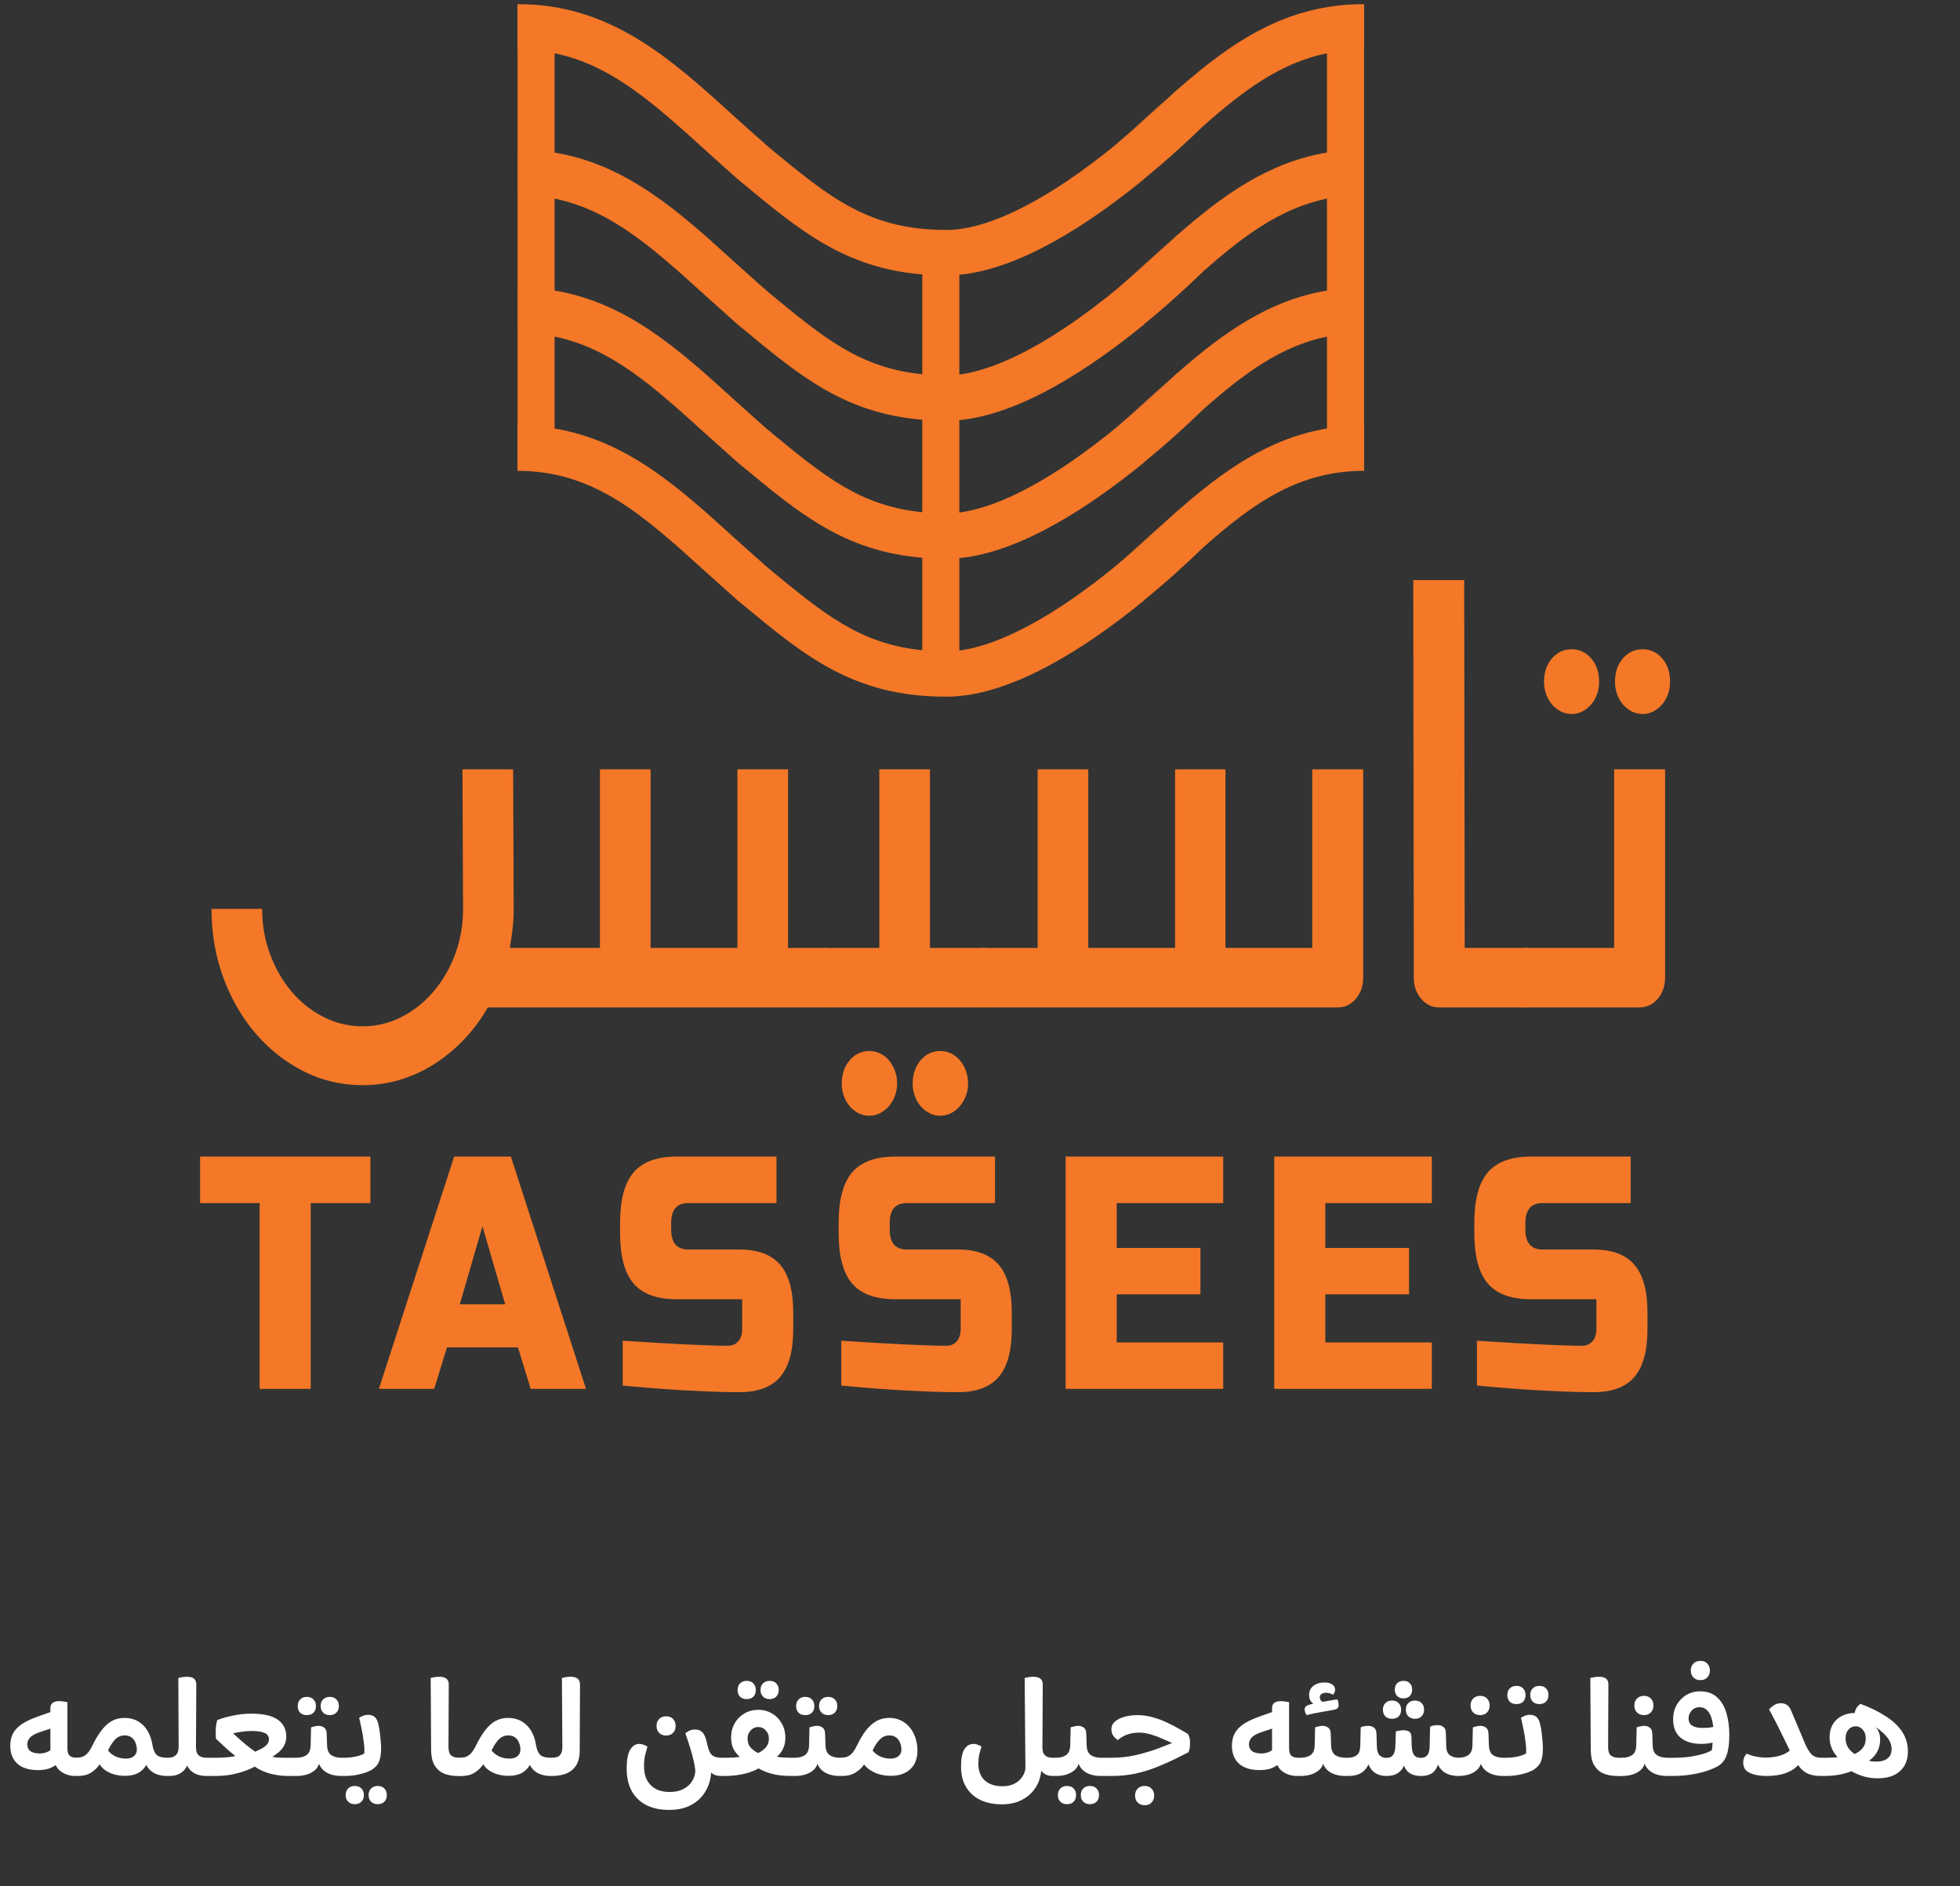 <svg width="240" height="231" viewBox="0 0 240 231" fill="none" xmlns="http://www.w3.org/2000/svg">
<rect x="0" y="0" width="240" height="231" fill="#333333" stroke="none"/>
<path d="M6.476 214.854L7.322 215.718C7.094 215.994 6.764 216.24 6.332 216.456C5.9 216.672 5.336 216.78 4.64 216.78C3.548 216.78 2.708 216.516 2.12 215.988C1.544 215.46 1.256 214.728 1.256 213.792C1.256 213.192 1.376 212.676 1.616 212.244C1.868 211.812 2.24 211.434 2.732 211.11C3.236 210.786 3.866 210.492 4.622 210.228L6.494 209.562V211.596L4.874 212.136C4.298 212.328 3.896 212.55 3.668 212.802C3.452 213.042 3.344 213.324 3.344 213.648C3.344 213.996 3.47 214.266 3.722 214.458C3.974 214.638 4.34 214.734 4.82 214.746C5.192 214.746 5.522 214.68 5.81 214.548C6.11 214.416 6.32 214.26 6.44 214.08L6.17 215.16V209.184C6.17 208.62 6.53 208.338 7.25 208.338C7.454 208.338 7.646 208.356 7.826 208.392C8.018 208.416 8.162 208.44 8.258 208.464V214.134C8.258 214.566 8.354 214.866 8.546 215.034C8.75 215.19 9.02 215.268 9.356 215.268H9.554V217.5H9.248C8.516 217.5 7.892 217.296 7.376 216.888C6.86 216.468 6.56 215.79 6.476 214.854ZM9.554 217.5V215.268C9.638 215.4 9.704 215.562 9.752 215.754C9.8 215.934 9.824 216.144 9.824 216.384C9.824 216.624 9.8 216.84 9.752 217.032C9.704 217.224 9.638 217.38 9.554 217.5ZM9.268 217.5V215.25H9.502C9.826 215.25 10.102 215.178 10.33 215.034C10.558 214.89 10.75 214.704 10.906 214.476C11.062 214.248 11.194 214.02 11.302 213.792C11.65 213.072 12.016 212.46 12.4 211.956C12.784 211.44 13.204 211.05 13.66 210.786C14.128 210.522 14.656 210.39 15.244 210.39C15.868 210.39 16.42 210.528 16.9 210.804C17.38 211.08 17.77 211.47 18.07 211.974C18.37 212.478 18.568 213.054 18.664 213.702C18.748 214.23 18.91 214.626 19.15 214.89C19.402 215.142 19.846 215.268 20.482 215.268H20.536V217.5H20.446C19.918 217.5 19.45 217.41 19.042 217.23C18.646 217.05 18.322 216.78 18.07 216.42C17.83 216.06 17.674 215.622 17.602 215.106L18.124 215.52C18.016 216.072 17.722 216.54 17.242 216.924C16.774 217.296 16.12 217.482 15.28 217.482C14.752 217.482 14.254 217.404 13.786 217.248C13.33 217.092 12.94 216.87 12.616 216.582C12.304 216.282 12.082 215.934 11.95 215.538L12.346 215.844C12.082 216.312 11.716 216.708 11.248 217.032C10.792 217.344 10.222 217.5 9.538 217.5H9.268ZM15.424 215.376C15.82 215.376 16.138 215.28 16.378 215.088C16.63 214.884 16.756 214.614 16.756 214.278C16.756 213.99 16.702 213.714 16.594 213.45C16.498 213.174 16.336 212.952 16.108 212.784C15.892 212.616 15.61 212.532 15.262 212.532C14.794 212.532 14.392 212.712 14.056 213.072C13.732 213.432 13.456 213.87 13.228 214.386C13.48 214.698 13.798 214.944 14.182 215.124C14.578 215.292 14.992 215.376 15.424 215.376ZM20.536 217.5V215.268C20.62 215.4 20.686 215.562 20.734 215.754C20.782 215.934 20.806 216.144 20.806 216.384C20.806 216.624 20.782 216.84 20.734 217.032C20.686 217.224 20.62 217.38 20.536 217.5ZM20.254 217.5V215.268H20.56C20.8 215.268 21.016 215.232 21.208 215.16C21.412 215.076 21.574 214.938 21.694 214.746C21.814 214.554 21.874 214.278 21.874 213.918L21.838 205.494C21.946 205.47 22.096 205.44 22.288 205.404C22.492 205.368 22.708 205.35 22.936 205.35C23.668 205.35 24.034 205.662 24.034 206.286L23.998 213.936C23.998 214.284 24.052 214.56 24.16 214.764C24.28 214.956 24.436 215.088 24.628 215.16C24.82 215.232 25.024 215.268 25.24 215.268H25.582V217.5H25.294C24.778 217.5 24.334 217.416 23.962 217.248C23.59 217.068 23.296 216.828 23.08 216.528C22.876 216.228 22.762 215.892 22.738 215.52H23.08C23.068 215.856 22.966 216.18 22.774 216.492C22.594 216.792 22.33 217.038 21.982 217.23C21.634 217.41 21.214 217.5 20.722 217.5H20.254ZM25.582 217.5V215.268C25.666 215.4 25.732 215.562 25.78 215.754C25.828 215.934 25.852 216.144 25.852 216.384C25.852 216.624 25.828 216.84 25.78 217.032C25.732 217.224 25.666 217.38 25.582 217.5ZM25.299 217.5V215.268H26.703C27.183 215.268 27.675 215.238 28.179 215.178C28.695 215.106 29.175 214.992 29.619 214.836L31.509 216.168C31.161 216.396 30.717 216.612 30.177 216.816C29.637 217.02 29.043 217.188 28.395 217.32C27.747 217.44 27.087 217.5 26.415 217.5H25.299ZM31.941 214.998L30.735 214.728C31.155 214.572 31.527 214.41 31.851 214.242C32.187 214.074 32.451 213.894 32.643 213.702C32.835 213.498 32.931 213.27 32.931 213.018C32.931 212.646 32.751 212.382 32.391 212.226C32.031 212.07 31.509 211.992 30.825 211.992C30.417 211.992 30.015 212.022 29.619 212.082C29.223 212.13 28.863 212.196 28.539 212.28C28.815 212.532 29.139 212.826 29.511 213.162C29.883 213.486 30.279 213.81 30.699 214.134C31.119 214.446 31.533 214.734 31.941 214.998ZM32.931 215.016C33.099 215.076 33.261 215.124 33.417 215.16C33.573 215.196 33.747 215.226 33.939 215.25C34.143 215.262 34.401 215.268 34.713 215.268H36.351V217.5H35.253C34.725 217.5 34.179 217.446 33.615 217.338C33.063 217.23 32.523 217.056 31.995 216.816C31.479 216.576 30.999 216.246 30.555 215.826L32.931 215.016ZM30.447 216.168L29.583 215.628C29.007 215.22 28.473 214.8 27.981 214.368C27.489 213.924 26.979 213.45 26.451 212.946C26.439 212.814 26.427 212.688 26.415 212.568C26.415 212.448 26.415 212.346 26.415 212.262C26.415 211.926 26.427 211.632 26.451 211.38C26.487 211.128 26.535 210.888 26.595 210.66C27.087 210.456 27.711 210.276 28.467 210.12C29.223 209.952 29.991 209.868 30.771 209.868C32.235 209.868 33.315 210.114 34.011 210.606C34.707 211.098 35.055 211.788 35.055 212.676C35.055 213.096 34.965 213.468 34.785 213.792C34.605 214.116 34.365 214.398 34.065 214.638C33.777 214.878 33.465 215.088 33.129 215.268L30.447 216.168ZM36.351 217.5V215.268C36.435 215.4 36.501 215.562 36.549 215.754C36.597 215.934 36.621 216.144 36.621 216.384C36.621 216.624 36.597 216.84 36.549 217.032C36.501 217.224 36.435 217.38 36.351 217.5ZM35.913 217.5V215.268H36.291C36.807 215.268 37.221 215.16 37.533 214.944C37.857 214.716 38.025 214.314 38.037 213.738L38.091 211.542C38.199 211.506 38.331 211.47 38.487 211.434C38.643 211.386 38.817 211.362 39.009 211.362C39.273 211.362 39.501 211.434 39.693 211.578C39.885 211.722 39.987 211.956 39.999 212.28L40.053 213.792C40.077 214.344 40.245 214.728 40.557 214.944C40.881 215.16 41.295 215.268 41.799 215.268H42.141V217.5H41.763C41.331 217.5 40.923 217.44 40.539 217.32C40.155 217.2 39.825 217.008 39.549 216.744C39.273 216.48 39.081 216.144 38.973 215.736L39.117 215.718C39.069 216.138 38.901 216.48 38.613 216.744C38.337 216.996 37.995 217.188 37.587 217.32C37.179 217.44 36.771 217.5 36.363 217.5H35.913ZM42.141 217.5V215.268C42.225 215.4 42.291 215.562 42.339 215.754C42.387 215.934 42.411 216.144 42.411 216.384C42.411 216.624 42.381 216.84 42.321 217.032C42.273 217.224 42.213 217.38 42.141 217.5ZM37.569 210.048C37.233 210.048 36.963 209.952 36.759 209.76C36.555 209.556 36.453 209.28 36.453 208.932C36.453 208.596 36.555 208.326 36.759 208.122C36.963 207.918 37.233 207.816 37.569 207.816C37.917 207.816 38.187 207.918 38.379 208.122C38.583 208.326 38.685 208.596 38.685 208.932C38.685 209.28 38.583 209.556 38.379 209.76C38.187 209.952 37.917 210.048 37.569 210.048ZM40.377 210.048C40.041 210.048 39.771 209.946 39.567 209.742C39.363 209.538 39.261 209.268 39.261 208.932C39.261 208.584 39.363 208.314 39.567 208.122C39.771 207.918 40.041 207.816 40.377 207.816C40.725 207.816 40.995 207.918 41.187 208.122C41.391 208.314 41.493 208.584 41.493 208.932C41.493 209.268 41.391 209.538 41.187 209.742C40.995 209.946 40.725 210.048 40.377 210.048ZM41.858 217.5V215.268H42.218C42.53 215.268 42.842 215.244 43.154 215.196C43.478 215.148 43.772 215.082 44.036 214.998C44.3 214.914 44.492 214.824 44.612 214.728C44.636 214.32 44.612 213.858 44.54 213.342C44.48 212.814 44.396 212.292 44.288 211.776C44.18 211.248 44.078 210.78 43.982 210.372C44.102 210.288 44.258 210.21 44.45 210.138C44.642 210.054 44.846 210.012 45.062 210.012C45.41 210.012 45.686 210.102 45.89 210.282C46.106 210.462 46.262 210.798 46.358 211.29C46.418 211.518 46.466 211.8 46.502 212.136C46.55 212.472 46.586 212.814 46.61 213.162C46.646 213.498 46.664 213.81 46.664 214.098C46.664 214.758 46.586 215.292 46.43 215.7C46.286 216.096 45.992 216.438 45.548 216.726C45.176 216.954 44.684 217.14 44.072 217.284C43.472 217.428 42.866 217.5 42.254 217.5H41.858ZM43.442 220.956C43.106 220.956 42.836 220.854 42.632 220.65C42.428 220.458 42.326 220.188 42.326 219.84C42.326 219.504 42.428 219.234 42.632 219.03C42.836 218.826 43.106 218.724 43.442 218.724C43.79 218.724 44.06 218.826 44.252 219.03C44.456 219.234 44.558 219.504 44.558 219.84C44.558 220.188 44.456 220.458 44.252 220.65C44.06 220.854 43.79 220.956 43.442 220.956ZM46.25 220.956C45.914 220.956 45.644 220.854 45.44 220.65C45.236 220.458 45.134 220.188 45.134 219.84C45.134 219.504 45.236 219.234 45.44 219.03C45.644 218.826 45.914 218.724 46.25 218.724C46.598 218.724 46.868 218.826 47.06 219.03C47.264 219.234 47.366 219.504 47.366 219.84C47.366 220.188 47.264 220.458 47.06 220.65C46.868 220.854 46.598 220.956 46.25 220.956ZM54.951 206.286L54.915 213.954C54.915 214.446 55.023 214.788 55.239 214.98C55.467 215.172 55.785 215.268 56.193 215.268H56.517V217.518L55.887 217.5C55.299 217.488 54.771 217.38 54.303 217.176C53.847 216.972 53.481 216.642 53.205 216.186C52.941 215.73 52.803 215.13 52.791 214.386L52.737 205.494C52.833 205.47 52.983 205.44 53.187 205.404C53.391 205.368 53.601 205.35 53.817 205.35C54.189 205.35 54.471 205.428 54.663 205.584C54.855 205.74 54.951 205.974 54.951 206.286ZM56.517 217.518V215.286C56.589 215.418 56.649 215.574 56.697 215.754C56.745 215.934 56.769 216.144 56.769 216.384C56.769 216.636 56.745 216.858 56.697 217.05C56.649 217.242 56.589 217.398 56.517 217.518ZM56.237 217.5V215.25H56.471C56.795 215.25 57.071 215.178 57.299 215.034C57.527 214.89 57.719 214.704 57.875 214.476C58.031 214.248 58.163 214.02 58.271 213.792C58.619 213.072 58.985 212.46 59.369 211.956C59.753 211.44 60.173 211.05 60.629 210.786C61.097 210.522 61.625 210.39 62.213 210.39C62.837 210.39 63.389 210.528 63.869 210.804C64.349 211.08 64.739 211.47 65.039 211.974C65.339 212.478 65.537 213.054 65.633 213.702C65.717 214.23 65.879 214.626 66.119 214.89C66.371 215.142 66.815 215.268 67.451 215.268H67.505V217.5H67.415C66.887 217.5 66.419 217.41 66.011 217.23C65.615 217.05 65.291 216.78 65.039 216.42C64.799 216.06 64.643 215.622 64.571 215.106L65.093 215.52C64.985 216.072 64.691 216.54 64.211 216.924C63.743 217.296 63.089 217.482 62.249 217.482C61.721 217.482 61.223 217.404 60.755 217.248C60.299 217.092 59.909 216.87 59.585 216.582C59.273 216.282 59.051 215.934 58.919 215.538L59.315 215.844C59.051 216.312 58.685 216.708 58.217 217.032C57.761 217.344 57.191 217.5 56.507 217.5H56.237ZM62.393 215.376C62.789 215.376 63.107 215.28 63.347 215.088C63.599 214.884 63.725 214.614 63.725 214.278C63.725 213.99 63.671 213.714 63.563 213.45C63.467 213.174 63.305 212.952 63.077 212.784C62.861 212.616 62.579 212.532 62.231 212.532C61.763 212.532 61.361 212.712 61.025 213.072C60.701 213.432 60.425 213.87 60.197 214.386C60.449 214.698 60.767 214.944 61.151 215.124C61.547 215.292 61.961 215.376 62.393 215.376ZM67.505 217.5V215.268C67.589 215.4 67.655 215.562 67.703 215.754C67.751 215.934 67.775 216.144 67.775 216.384C67.775 216.624 67.751 216.84 67.703 217.032C67.655 217.224 67.589 217.38 67.505 217.5ZM67.223 217.5V215.268H67.583C68.039 215.268 68.363 215.166 68.555 214.962C68.759 214.746 68.861 214.41 68.861 213.954L68.807 205.494C68.915 205.47 69.065 205.44 69.257 205.404C69.461 205.368 69.671 205.35 69.887 205.35C70.643 205.35 71.021 205.662 71.021 206.286L70.985 214.386C70.985 215.142 70.835 215.754 70.535 216.222C70.235 216.678 69.827 217.008 69.311 217.212C68.807 217.404 68.249 217.5 67.637 217.5H67.223ZM85.143 216.87C85.107 216.462 85.029 216.012 84.909 215.52C84.789 215.016 84.645 214.494 84.477 213.954C84.309 213.402 84.123 212.85 83.919 212.298C84.027 212.178 84.183 212.07 84.387 211.974C84.591 211.866 84.837 211.812 85.125 211.812C85.485 211.812 85.773 211.92 85.989 212.136C86.205 212.34 86.379 212.706 86.511 213.234C86.679 213.858 86.811 214.482 86.907 215.106C87.015 215.718 87.075 216.306 87.087 216.87C87.063 217.782 86.841 218.598 86.421 219.318C86.013 220.05 85.431 220.62 84.675 221.028C83.931 221.448 83.013 221.658 81.921 221.658C80.865 221.658 79.947 221.466 79.167 221.082C78.399 220.698 77.799 220.128 77.367 219.372C76.947 218.616 76.737 217.698 76.737 216.618C76.737 215.514 76.881 214.734 77.169 214.278C77.457 213.81 77.823 213.576 78.267 213.576C78.471 213.576 78.657 213.612 78.825 213.684C79.005 213.744 79.155 213.816 79.275 213.9C79.155 214.32 79.053 214.704 78.969 215.052C78.897 215.4 78.861 215.82 78.861 216.312C78.861 217.296 79.131 218.064 79.671 218.616C80.211 219.18 81.003 219.462 82.047 219.462C82.671 219.462 83.211 219.342 83.667 219.102C84.123 218.874 84.477 218.562 84.729 218.166C84.981 217.77 85.119 217.338 85.143 216.87ZM88.275 217.5C87.807 217.5 87.435 217.386 87.159 217.158C86.883 216.93 86.643 216.594 86.439 216.15L86.673 213.9C86.769 214.308 86.895 214.608 87.051 214.8C87.219 214.992 87.411 215.118 87.627 215.178C87.843 215.238 88.065 215.268 88.293 215.268H88.581V217.5H88.275ZM88.581 217.5V215.268C88.665 215.4 88.731 215.562 88.779 215.754C88.827 215.934 88.851 216.144 88.851 216.384C88.851 216.624 88.827 216.84 88.779 217.032C88.731 217.224 88.665 217.38 88.581 217.5ZM81.579 212.55C81.219 212.55 80.931 212.442 80.715 212.226C80.499 212.01 80.391 211.722 80.391 211.362C80.391 211.014 80.499 210.732 80.715 210.516C80.931 210.3 81.219 210.192 81.579 210.192C81.927 210.192 82.203 210.3 82.407 210.516C82.623 210.732 82.731 211.014 82.731 211.362C82.731 211.722 82.623 212.01 82.407 212.226C82.203 212.442 81.927 212.55 81.579 212.55ZM96.993 217.5C95.997 217.512 95.121 217.41 94.365 217.194C93.609 216.978 92.979 216.678 92.475 216.294H93.285C92.973 216.546 92.577 216.762 92.097 216.942C91.629 217.122 91.107 217.26 90.531 217.356C89.967 217.452 89.385 217.5 88.785 217.5H88.299V215.268H88.911C89.211 215.268 89.511 215.262 89.811 215.25C90.111 215.226 90.393 215.196 90.657 215.16C90.933 215.124 91.161 215.076 91.341 215.016L90.891 215.376C90.567 215.196 90.255 214.884 89.955 214.44C89.667 213.996 89.523 213.45 89.523 212.802C89.523 212.142 89.667 211.56 89.955 211.056C90.255 210.54 90.651 210.138 91.143 209.85C91.647 209.55 92.211 209.4 92.835 209.4C93.471 209.4 94.035 209.55 94.527 209.85C95.031 210.138 95.427 210.54 95.715 211.056C96.015 211.572 96.165 212.154 96.165 212.802C96.165 213.258 96.093 213.66 95.949 214.008C95.805 214.344 95.631 214.626 95.427 214.854C95.223 215.07 95.025 215.238 94.833 215.358L94.401 214.998C94.785 215.094 95.169 215.166 95.553 215.214C95.937 215.25 96.399 215.268 96.939 215.268H97.371V217.5H96.993ZM92.835 214.692C93.171 214.536 93.471 214.32 93.735 214.044C94.011 213.756 94.149 213.378 94.149 212.91C94.149 212.514 94.023 212.184 93.771 211.92C93.519 211.644 93.207 211.506 92.835 211.506C92.487 211.506 92.181 211.644 91.917 211.92C91.665 212.184 91.539 212.514 91.539 212.91C91.539 213.378 91.671 213.756 91.935 214.044C92.211 214.332 92.511 214.548 92.835 214.692ZM97.371 217.5V215.268C97.455 215.4 97.521 215.562 97.569 215.754C97.617 215.934 97.641 216.144 97.641 216.384C97.641 216.624 97.617 216.84 97.569 217.032C97.521 217.224 97.455 217.38 97.371 217.5ZM91.431 208.086C91.095 208.086 90.825 207.99 90.621 207.798C90.417 207.594 90.315 207.318 90.315 206.97C90.315 206.634 90.417 206.364 90.621 206.16C90.825 205.956 91.095 205.854 91.431 205.854C91.779 205.854 92.049 205.956 92.241 206.16C92.445 206.364 92.547 206.634 92.547 206.97C92.547 207.318 92.445 207.594 92.241 207.798C92.049 207.99 91.779 208.086 91.431 208.086ZM94.239 208.086C93.903 208.086 93.633 207.984 93.429 207.78C93.225 207.576 93.123 207.306 93.123 206.97C93.123 206.622 93.225 206.352 93.429 206.16C93.633 205.956 93.903 205.854 94.239 205.854C94.587 205.854 94.857 205.956 95.049 206.16C95.253 206.352 95.355 206.622 95.355 206.97C95.355 207.306 95.253 207.576 95.049 207.78C94.857 207.984 94.587 208.086 94.239 208.086ZM96.944 217.5V215.268H97.322C97.838 215.268 98.252 215.16 98.564 214.944C98.888 214.716 99.056 214.314 99.068 213.738L99.122 211.542C99.23 211.506 99.362 211.47 99.518 211.434C99.674 211.386 99.848 211.362 100.04 211.362C100.304 211.362 100.532 211.434 100.724 211.578C100.916 211.722 101.018 211.956 101.03 212.28L101.084 213.792C101.108 214.344 101.276 214.728 101.588 214.944C101.912 215.16 102.326 215.268 102.83 215.268H103.172V217.5H102.794C102.362 217.5 101.954 217.44 101.57 217.32C101.186 217.2 100.856 217.008 100.58 216.744C100.304 216.48 100.112 216.144 100.004 215.736L100.148 215.718C100.1 216.138 99.932 216.48 99.644 216.744C99.368 216.996 99.026 217.188 98.618 217.32C98.21 217.44 97.802 217.5 97.394 217.5H96.944ZM103.172 217.5V215.268C103.256 215.4 103.322 215.562 103.37 215.754C103.418 215.934 103.442 216.144 103.442 216.384C103.442 216.624 103.412 216.84 103.352 217.032C103.304 217.224 103.244 217.38 103.172 217.5ZM98.6 210.048C98.264 210.048 97.994 209.952 97.79 209.76C97.586 209.556 97.484 209.28 97.484 208.932C97.484 208.596 97.586 208.326 97.79 208.122C97.994 207.918 98.264 207.816 98.6 207.816C98.948 207.816 99.218 207.918 99.41 208.122C99.614 208.326 99.716 208.596 99.716 208.932C99.716 209.28 99.614 209.556 99.41 209.76C99.218 209.952 98.948 210.048 98.6 210.048ZM101.408 210.048C101.072 210.048 100.802 209.946 100.598 209.742C100.394 209.538 100.292 209.268 100.292 208.932C100.292 208.584 100.394 208.314 100.598 208.122C100.802 207.918 101.072 207.816 101.408 207.816C101.756 207.816 102.026 207.918 102.218 208.122C102.422 208.314 102.524 208.584 102.524 208.932C102.524 209.268 102.422 209.538 102.218 209.742C102.026 209.946 101.756 210.048 101.408 210.048ZM102.889 217.5V215.25H103.123C103.447 215.25 103.723 215.178 103.951 215.034C104.179 214.89 104.371 214.704 104.527 214.476C104.683 214.248 104.815 214.02 104.923 213.792C105.271 213.06 105.637 212.442 106.021 211.938C106.417 211.434 106.843 211.05 107.299 210.786C107.767 210.522 108.289 210.39 108.865 210.39C109.561 210.39 110.167 210.564 110.683 210.912C111.199 211.248 111.601 211.722 111.889 212.334C112.189 212.946 112.339 213.642 112.339 214.422C112.339 215.394 112.039 216.15 111.439 216.69C110.851 217.218 110.077 217.482 109.117 217.482C108.589 217.482 108.091 217.416 107.623 217.284C107.167 217.14 106.759 216.936 106.399 216.672C106.039 216.408 105.763 216.102 105.571 215.754L105.967 215.844C105.703 216.312 105.337 216.702 104.869 217.014C104.413 217.326 103.843 217.488 103.159 217.5H102.889ZM109.045 215.376C109.441 215.376 109.759 215.28 109.999 215.088C110.251 214.884 110.377 214.614 110.377 214.278C110.377 213.99 110.323 213.714 110.215 213.45C110.119 213.174 109.957 212.952 109.729 212.784C109.513 212.616 109.231 212.532 108.883 212.532C108.427 212.532 108.031 212.712 107.695 213.072C107.359 213.432 107.077 213.87 106.849 214.386C107.101 214.698 107.419 214.944 107.803 215.124C108.199 215.292 108.613 215.376 109.045 215.376ZM128.891 217.5C128.495 217.5 128.159 217.41 127.883 217.23C127.607 217.038 127.391 216.768 127.235 216.42C127.091 216.06 127.007 215.634 126.983 215.142L127.649 214.08C127.649 214.392 127.709 214.638 127.829 214.818C127.949 214.986 128.105 215.106 128.297 215.178C128.489 215.238 128.681 215.268 128.873 215.268H129.215V217.5H128.891ZM127.523 216.348C127.523 217.236 127.325 218.028 126.929 218.724C126.533 219.42 125.975 219.966 125.255 220.362C124.535 220.77 123.677 220.974 122.681 220.974C121.673 220.974 120.791 220.794 120.035 220.434C119.291 220.074 118.709 219.546 118.289 218.85C117.881 218.166 117.677 217.326 117.677 216.33C117.677 215.358 117.815 214.656 118.091 214.224C118.367 213.792 118.733 213.576 119.189 213.576C119.405 213.576 119.591 213.612 119.747 213.684C119.915 213.744 120.059 213.816 120.179 213.9C120.059 214.284 119.963 214.632 119.891 214.944C119.831 215.256 119.801 215.61 119.801 216.006C119.801 216.87 120.053 217.542 120.557 218.022C121.073 218.514 121.805 218.76 122.753 218.76C123.233 218.76 123.647 218.688 123.995 218.544C124.343 218.4 124.631 218.214 124.859 217.986C125.087 217.758 125.255 217.518 125.363 217.266C125.483 217.014 125.549 216.774 125.561 216.546L125.471 205.494C125.567 205.47 125.711 205.44 125.903 205.404C126.107 205.368 126.317 205.35 126.533 205.35C127.301 205.35 127.685 205.662 127.685 206.286L127.631 216.078L127.523 216.348ZM129.215 217.5V215.268C129.299 215.4 129.365 215.562 129.413 215.754C129.461 215.934 129.485 216.144 129.485 216.384C129.485 216.624 129.455 216.84 129.395 217.032C129.347 217.224 129.287 217.38 129.215 217.5ZM128.922 217.5V215.268H129.3C129.816 215.268 130.23 215.16 130.542 214.944C130.866 214.716 131.034 214.314 131.046 213.738L131.1 211.542C131.208 211.506 131.34 211.47 131.496 211.434C131.652 211.386 131.826 211.362 132.018 211.362C132.282 211.362 132.51 211.434 132.702 211.578C132.894 211.722 132.996 211.956 133.008 212.28L133.062 213.792C133.086 214.344 133.254 214.728 133.566 214.944C133.89 215.16 134.304 215.268 134.808 215.268H135.15V217.5H134.772C134.34 217.5 133.932 217.44 133.548 217.32C133.164 217.2 132.834 217.008 132.558 216.744C132.282 216.48 132.09 216.144 131.982 215.736L132.126 215.718C132.078 216.138 131.91 216.48 131.622 216.744C131.346 216.996 131.004 217.188 130.596 217.32C130.188 217.44 129.78 217.5 129.372 217.5H128.922ZM135.15 217.5V215.268C135.234 215.4 135.3 215.562 135.348 215.754C135.396 215.934 135.42 216.144 135.42 216.384C135.42 216.624 135.39 216.84 135.33 217.032C135.282 217.224 135.222 217.38 135.15 217.5ZM130.65 220.956C130.314 220.956 130.044 220.854 129.84 220.65C129.636 220.458 129.534 220.188 129.534 219.84C129.534 219.504 129.636 219.234 129.84 219.03C130.044 218.826 130.314 218.724 130.65 218.724C130.998 218.724 131.268 218.826 131.46 219.03C131.664 219.234 131.766 219.504 131.766 219.84C131.766 220.188 131.664 220.458 131.46 220.65C131.268 220.854 130.998 220.956 130.65 220.956ZM133.458 220.956C133.122 220.956 132.852 220.854 132.648 220.65C132.444 220.458 132.342 220.188 132.342 219.84C132.342 219.504 132.444 219.234 132.648 219.03C132.852 218.826 133.122 218.724 133.458 218.724C133.806 218.724 134.076 218.826 134.268 219.03C134.472 219.234 134.574 219.504 134.574 219.84C134.574 220.188 134.472 220.458 134.268 220.65C134.076 220.854 133.806 220.956 133.458 220.956ZM144.188 213.198L144.404 213.846C143.768 213.558 143.168 213.294 142.604 213.054C142.052 212.802 141.518 212.598 141.002 212.442C140.486 212.274 139.97 212.19 139.454 212.19C138.926 212.19 138.44 212.274 137.996 212.442C137.564 212.598 137.192 212.82 136.88 213.108C136.688 212.988 136.508 212.82 136.34 212.604C136.172 212.376 136.088 212.1 136.088 211.776C136.088 211.416 136.226 211.11 136.502 210.858C136.79 210.594 137.174 210.396 137.654 210.264C138.146 210.12 138.674 210.048 139.238 210.048C139.874 210.048 140.498 210.132 141.11 210.3C141.734 210.468 142.322 210.684 142.874 210.948C143.426 211.2 143.924 211.458 144.368 211.722C144.824 211.974 145.196 212.19 145.484 212.37C145.556 212.538 145.616 212.706 145.664 212.874C145.712 213.042 145.73 213.27 145.718 213.558C145.718 213.762 145.7 213.96 145.664 214.152C145.628 214.332 145.58 214.482 145.52 214.602C145.016 214.854 144.428 215.148 143.756 215.484C143.096 215.808 142.37 216.126 141.578 216.438C140.786 216.75 139.934 217.008 139.022 217.212C138.122 217.404 137.174 217.5 136.178 217.5H134.864V215.268H136.088C137.156 215.268 138.152 215.16 139.076 214.944C140.012 214.728 140.906 214.464 141.758 214.152C142.61 213.828 143.42 213.51 144.188 213.198ZM140.174 221.082C139.814 221.082 139.526 220.974 139.31 220.758C139.094 220.542 138.986 220.254 138.986 219.894C138.986 219.546 139.094 219.264 139.31 219.048C139.526 218.832 139.814 218.724 140.174 218.724C140.522 218.724 140.798 218.832 141.002 219.048C141.218 219.264 141.326 219.546 141.326 219.894C141.326 220.254 141.218 220.542 141.002 220.758C140.798 220.974 140.522 221.082 140.174 221.082ZM156.066 214.854L156.912 215.718C156.684 215.994 156.354 216.24 155.922 216.456C155.49 216.672 154.926 216.78 154.23 216.78C153.138 216.78 152.298 216.516 151.71 215.988C151.134 215.46 150.846 214.728 150.846 213.792C150.846 213.192 150.966 212.676 151.206 212.244C151.458 211.812 151.83 211.434 152.322 211.11C152.826 210.786 153.456 210.492 154.212 210.228L156.084 209.562V211.596L154.464 212.136C153.888 212.328 153.486 212.55 153.258 212.802C153.042 213.042 152.934 213.324 152.934 213.648C152.934 213.996 153.06 214.266 153.312 214.458C153.564 214.638 153.93 214.734 154.41 214.746C154.782 214.746 155.112 214.68 155.4 214.548C155.7 214.416 155.91 214.26 156.03 214.08L155.76 215.16V209.184C155.76 208.62 156.12 208.338 156.84 208.338C157.044 208.338 157.236 208.356 157.416 208.392C157.608 208.416 157.752 208.44 157.848 208.464V214.134C157.848 214.566 157.944 214.866 158.136 215.034C158.34 215.19 158.61 215.268 158.946 215.268H159.144V217.5H158.838C158.106 217.5 157.482 217.296 156.966 216.888C156.45 216.468 156.15 215.79 156.066 214.854ZM159.144 217.5V215.268C159.228 215.4 159.294 215.562 159.342 215.754C159.39 215.934 159.414 216.144 159.414 216.384C159.414 216.624 159.39 216.84 159.342 217.032C159.294 217.224 159.228 217.38 159.144 217.5ZM158.858 217.5V215.268H159.236C159.752 215.268 160.166 215.16 160.478 214.944C160.802 214.716 160.97 214.314 160.982 213.738L161.036 211.542C161.144 211.506 161.276 211.47 161.432 211.434C161.588 211.386 161.762 211.362 161.954 211.362C162.218 211.362 162.446 211.434 162.638 211.578C162.83 211.722 162.932 211.956 162.944 212.28L162.998 213.792C163.022 214.344 163.19 214.728 163.502 214.944C163.826 215.16 164.24 215.268 164.744 215.268H165.086V217.5H164.708C164.276 217.5 163.868 217.44 163.484 217.32C163.1 217.2 162.77 217.008 162.494 216.744C162.218 216.48 162.026 216.144 161.918 215.736L162.062 215.718C162.014 216.138 161.846 216.48 161.558 216.744C161.282 216.996 160.94 217.188 160.532 217.32C160.124 217.44 159.716 217.5 159.308 217.5H158.858ZM165.086 217.5V215.268C165.17 215.4 165.236 215.562 165.284 215.754C165.332 215.934 165.356 216.144 165.356 216.384C165.356 216.624 165.326 216.84 165.266 217.032C165.218 217.224 165.158 217.38 165.086 217.5ZM162.17 206.052C162.566 206.052 162.884 206.13 163.124 206.286C163.364 206.442 163.484 206.664 163.484 206.952C163.484 207.072 163.454 207.186 163.394 207.294C163.346 207.39 163.286 207.48 163.214 207.564C163.106 207.492 162.98 207.432 162.836 207.384C162.704 207.336 162.56 207.312 162.404 207.312C162.128 207.312 161.924 207.366 161.792 207.474C161.672 207.582 161.612 207.714 161.612 207.87C161.612 208.014 161.66 208.146 161.756 208.266C161.864 208.386 162.026 208.458 162.242 208.482L161.072 208.77C160.844 208.686 160.658 208.548 160.514 208.356C160.37 208.152 160.298 207.894 160.298 207.582C160.298 207.114 160.472 206.742 160.82 206.466C161.18 206.19 161.63 206.052 162.17 206.052ZM163.772 208.122C163.808 208.206 163.838 208.314 163.862 208.446C163.898 208.566 163.916 208.686 163.916 208.806C163.916 208.974 163.874 209.106 163.79 209.202C163.706 209.286 163.55 209.352 163.322 209.4C162.842 209.484 162.302 209.58 161.702 209.688C161.114 209.784 160.55 209.904 160.01 210.048C159.938 209.964 159.878 209.862 159.83 209.742C159.782 209.61 159.758 209.478 159.758 209.346C159.758 209.178 159.812 209.052 159.92 208.968C160.04 208.872 160.214 208.794 160.442 208.734C160.79 208.65 161.162 208.572 161.558 208.5C161.966 208.416 162.362 208.344 162.746 208.284C163.13 208.212 163.472 208.158 163.772 208.122ZM171.729 215.484L172.089 215.466C172.065 215.838 171.963 216.18 171.783 216.492C171.615 216.792 171.363 217.038 171.027 217.23C170.703 217.41 170.289 217.5 169.785 217.5C169.089 217.5 168.537 217.308 168.129 216.924C167.721 216.528 167.481 216.036 167.409 215.448L167.697 215.466C167.661 216.018 167.421 216.498 166.977 216.906C166.545 217.302 165.909 217.5 165.069 217.5H164.799V215.268H165.051C165.495 215.268 165.855 215.166 166.131 214.962C166.407 214.758 166.551 214.368 166.563 213.792L166.617 211.542C166.725 211.494 166.857 211.452 167.013 211.416C167.181 211.38 167.361 211.362 167.553 211.362C167.817 211.362 168.045 211.434 168.237 211.578C168.429 211.722 168.531 211.95 168.543 212.262L168.597 213.882C168.609 214.386 168.717 214.746 168.921 214.962C169.137 215.178 169.419 215.286 169.767 215.286C170.139 215.286 170.409 215.166 170.577 214.926C170.757 214.686 170.853 214.308 170.865 213.792L170.919 212.028C171.027 212.004 171.165 211.98 171.333 211.956C171.501 211.92 171.681 211.902 171.873 211.902C172.137 211.902 172.359 211.956 172.539 212.064C172.719 212.172 172.815 212.376 172.827 212.676L172.863 213.846C172.887 214.338 172.983 214.704 173.151 214.944C173.331 215.172 173.607 215.286 173.979 215.286C174.327 215.286 174.591 215.178 174.771 214.962C174.951 214.746 175.047 214.386 175.059 213.882L175.113 211.452C175.221 211.404 175.353 211.362 175.509 211.326C175.677 211.29 175.857 211.272 176.049 211.272C176.313 211.272 176.541 211.344 176.733 211.488C176.925 211.62 177.027 211.848 177.039 212.172L177.093 213.864C177.105 214.404 177.261 214.776 177.561 214.98C177.861 215.172 178.209 215.268 178.605 215.268H178.875V217.5H178.641C177.801 217.5 177.153 217.308 176.697 216.924C176.241 216.54 175.977 216.054 175.905 215.466H176.193C176.145 216.078 175.947 216.57 175.599 216.942C175.251 217.314 174.717 217.5 173.997 217.5C173.277 217.5 172.731 217.314 172.359 216.942C171.999 216.558 171.789 216.072 171.729 215.484ZM178.875 217.5V215.268C178.959 215.4 179.025 215.562 179.073 215.754C179.121 215.934 179.145 216.144 179.145 216.384C179.145 216.624 179.115 216.84 179.055 217.032C179.007 217.224 178.947 217.38 178.875 217.5ZM171.855 207.996C171.531 207.996 171.273 207.9 171.081 207.708C170.889 207.504 170.793 207.24 170.793 206.916C170.793 206.592 170.889 206.334 171.081 206.142C171.273 205.95 171.531 205.854 171.855 205.854C172.191 205.854 172.449 205.95 172.629 206.142C172.821 206.334 172.917 206.592 172.917 206.916C172.917 207.24 172.821 207.504 172.629 207.708C172.437 207.9 172.179 207.996 171.855 207.996ZM170.451 210.498C170.115 210.498 169.845 210.402 169.641 210.21C169.437 210.006 169.335 209.73 169.335 209.382C169.335 209.046 169.437 208.776 169.641 208.572C169.845 208.368 170.115 208.266 170.451 208.266C170.799 208.266 171.069 208.368 171.261 208.572C171.465 208.776 171.567 209.046 171.567 209.382C171.567 209.73 171.465 210.006 171.261 210.21C171.069 210.402 170.799 210.498 170.451 210.498ZM173.259 210.498C172.923 210.498 172.653 210.396 172.449 210.192C172.245 209.988 172.143 209.718 172.143 209.382C172.143 209.034 172.245 208.764 172.449 208.572C172.653 208.368 172.923 208.266 173.259 208.266C173.607 208.266 173.877 208.368 174.069 208.572C174.273 208.764 174.375 209.034 174.375 209.382C174.375 209.718 174.273 209.988 174.069 210.192C173.877 210.396 173.607 210.498 173.259 210.498ZM178.176 217.5V215.268H178.554C179.07 215.268 179.484 215.16 179.796 214.944C180.12 214.716 180.288 214.314 180.3 213.738L180.354 211.542C180.462 211.506 180.594 211.47 180.75 211.434C180.906 211.386 181.08 211.362 181.272 211.362C181.536 211.362 181.764 211.434 181.956 211.578C182.148 211.722 182.25 211.956 182.262 212.28L182.316 213.792C182.34 214.344 182.508 214.728 182.82 214.944C183.144 215.16 183.558 215.268 184.062 215.268H184.404V217.5H184.026C183.594 217.5 183.186 217.44 182.802 217.32C182.418 217.2 182.088 217.008 181.812 216.744C181.536 216.48 181.344 216.144 181.236 215.736L181.38 215.718C181.332 216.138 181.164 216.48 180.876 216.744C180.6 216.996 180.258 217.188 179.85 217.32C179.442 217.44 179.034 217.5 178.626 217.5H178.176ZM184.404 217.5V215.268C184.488 215.4 184.554 215.562 184.602 215.754C184.65 215.934 184.674 216.144 184.674 216.384C184.674 216.624 184.644 216.84 184.584 217.032C184.536 217.224 184.476 217.38 184.404 217.5ZM181.254 210.048C180.894 210.048 180.606 209.94 180.39 209.724C180.174 209.508 180.066 209.22 180.066 208.86C180.066 208.512 180.174 208.23 180.39 208.014C180.606 207.798 180.894 207.69 181.254 207.69C181.602 207.69 181.878 207.798 182.082 208.014C182.298 208.23 182.406 208.512 182.406 208.86C182.406 209.22 182.298 209.508 182.082 209.724C181.878 209.94 181.602 210.048 181.254 210.048ZM184.118 217.5V215.268H184.478C184.79 215.268 185.102 215.244 185.414 215.196C185.738 215.148 186.032 215.082 186.296 214.998C186.56 214.914 186.752 214.824 186.872 214.728C186.896 214.32 186.872 213.858 186.8 213.342C186.74 212.814 186.656 212.292 186.548 211.776C186.44 211.248 186.338 210.78 186.242 210.372C186.362 210.288 186.518 210.21 186.71 210.138C186.902 210.054 187.106 210.012 187.322 210.012C187.67 210.012 187.946 210.102 188.15 210.282C188.366 210.462 188.522 210.798 188.618 211.29C188.678 211.518 188.726 211.8 188.762 212.136C188.81 212.472 188.846 212.814 188.87 213.162C188.906 213.498 188.924 213.81 188.924 214.098C188.924 214.758 188.846 215.292 188.69 215.7C188.546 216.096 188.252 216.438 187.808 216.726C187.436 216.954 186.944 217.14 186.332 217.284C185.732 217.428 185.126 217.5 184.514 217.5H184.118ZM185.684 208.698C185.348 208.698 185.078 208.602 184.874 208.41C184.67 208.206 184.568 207.93 184.568 207.582C184.568 207.246 184.67 206.976 184.874 206.772C185.078 206.568 185.348 206.466 185.684 206.466C186.032 206.466 186.302 206.568 186.494 206.772C186.698 206.976 186.8 207.246 186.8 207.582C186.8 207.93 186.698 208.206 186.494 208.41C186.302 208.602 186.032 208.698 185.684 208.698ZM188.492 208.698C188.156 208.698 187.886 208.596 187.682 208.392C187.478 208.188 187.376 207.918 187.376 207.582C187.376 207.234 187.478 206.964 187.682 206.772C187.886 206.568 188.156 206.466 188.492 206.466C188.84 206.466 189.11 206.568 189.302 206.772C189.506 206.964 189.608 207.234 189.608 207.582C189.608 207.918 189.506 208.188 189.302 208.392C189.11 208.596 188.84 208.698 188.492 208.698ZM196.947 206.286L196.911 213.954C196.911 214.446 197.019 214.788 197.235 214.98C197.463 215.172 197.781 215.268 198.189 215.268H198.513V217.518L197.883 217.5C197.295 217.488 196.767 217.38 196.299 217.176C195.843 216.972 195.477 216.642 195.201 216.186C194.937 215.73 194.799 215.13 194.787 214.386L194.733 205.494C194.829 205.47 194.979 205.44 195.183 205.404C195.387 205.368 195.597 205.35 195.813 205.35C196.185 205.35 196.467 205.428 196.659 205.584C196.851 205.74 196.947 205.974 196.947 206.286ZM198.513 217.518V215.286C198.585 215.418 198.645 215.574 198.693 215.754C198.741 215.934 198.765 216.144 198.765 216.384C198.765 216.636 198.741 216.858 198.693 217.05C198.645 217.242 198.585 217.398 198.513 217.518ZM198.233 217.5V215.268H198.611C199.127 215.268 199.541 215.16 199.853 214.944C200.177 214.716 200.345 214.314 200.357 213.738L200.411 211.542C200.519 211.506 200.651 211.47 200.807 211.434C200.963 211.386 201.137 211.362 201.329 211.362C201.593 211.362 201.821 211.434 202.013 211.578C202.205 211.722 202.307 211.956 202.319 212.28L202.373 213.792C202.397 214.344 202.565 214.728 202.877 214.944C203.201 215.16 203.615 215.268 204.119 215.268H204.461V217.5H204.083C203.651 217.5 203.243 217.44 202.859 217.32C202.475 217.2 202.145 217.008 201.869 216.744C201.593 216.48 201.401 216.144 201.293 215.736L201.437 215.718C201.389 216.138 201.221 216.48 200.933 216.744C200.657 216.996 200.315 217.188 199.907 217.32C199.499 217.44 199.091 217.5 198.683 217.5H198.233ZM204.461 217.5V215.268C204.545 215.4 204.611 215.562 204.659 215.754C204.707 215.934 204.731 216.144 204.731 216.384C204.731 216.624 204.701 216.84 204.641 217.032C204.593 217.224 204.533 217.38 204.461 217.5ZM201.311 210.048C200.951 210.048 200.663 209.94 200.447 209.724C200.231 209.508 200.123 209.22 200.123 208.86C200.123 208.512 200.231 208.23 200.447 208.014C200.663 207.798 200.951 207.69 201.311 207.69C201.659 207.69 201.935 207.798 202.139 208.014C202.355 208.23 202.463 208.512 202.463 208.86C202.463 209.22 202.355 209.508 202.139 209.724C201.935 209.94 201.659 210.048 201.311 210.048ZM204.822 217.5H204.174V215.268H205.092C205.836 215.268 206.526 215.214 207.162 215.106C207.798 214.998 208.332 214.872 208.764 214.728C209.208 214.572 209.496 214.434 209.628 214.314C209.652 214.122 209.676 213.87 209.7 213.558C209.724 213.246 209.736 212.952 209.736 212.676L210.096 213.306C209.856 213.39 209.574 213.456 209.25 213.504C208.938 213.552 208.638 213.576 208.35 213.576C207.27 213.576 206.418 213.324 205.794 212.82C205.182 212.316 204.876 211.56 204.876 210.552C204.876 209.88 205.026 209.286 205.326 208.77C205.626 208.254 206.022 207.852 206.514 207.564C207.018 207.276 207.564 207.132 208.152 207.132C209.028 207.132 209.724 207.372 210.24 207.852C210.768 208.32 211.152 208.962 211.392 209.778C211.632 210.582 211.752 211.494 211.752 212.514C211.752 213.558 211.638 214.386 211.41 214.998C211.194 215.61 210.804 216.066 210.24 216.366C209.52 216.738 208.686 217.02 207.738 217.212C206.802 217.404 205.83 217.5 204.822 217.5ZM208.53 211.614C208.734 211.614 208.944 211.608 209.16 211.596C209.388 211.572 209.598 211.536 209.79 211.488C209.694 210.66 209.502 210.054 209.214 209.67C208.938 209.274 208.56 209.076 208.08 209.076C207.708 209.076 207.396 209.214 207.144 209.49C206.892 209.766 206.766 210.09 206.766 210.462C206.766 210.858 206.916 211.152 207.216 211.344C207.528 211.536 207.966 211.626 208.53 211.614ZM208.224 205.764C207.864 205.764 207.576 205.656 207.36 205.44C207.144 205.224 207.036 204.936 207.036 204.576C207.036 204.228 207.144 203.946 207.36 203.73C207.576 203.514 207.864 203.406 208.224 203.406C208.572 203.406 208.848 203.514 209.052 203.73C209.268 203.946 209.376 204.228 209.376 204.576C209.376 204.936 209.268 205.224 209.052 205.44C208.848 205.656 208.572 205.764 208.224 205.764ZM222.96 217.5C222.324 217.5 221.79 217.404 221.358 217.212C220.938 217.008 220.608 216.744 220.368 216.42C220.128 216.096 219.96 215.754 219.864 215.394L219.504 215.124C219.192 214.44 218.862 213.75 218.514 213.054C218.178 212.358 217.848 211.692 217.524 211.056C217.2 210.42 216.9 209.85 216.624 209.346C216.792 209.154 216.996 208.98 217.236 208.824C217.488 208.668 217.764 208.59 218.064 208.59C218.34 208.59 218.58 208.656 218.784 208.788C219 208.908 219.186 209.16 219.342 209.544L221.052 213.594C221.256 214.074 221.496 214.476 221.772 214.8C222.048 215.112 222.468 215.268 223.032 215.268H223.212V217.5H222.96ZM216.228 217.5C215.892 217.5 215.55 217.47 215.202 217.41C214.866 217.35 214.59 217.272 214.374 217.176C214.038 217.032 213.798 216.852 213.654 216.636C213.522 216.408 213.456 216.156 213.456 215.88C213.456 215.616 213.498 215.388 213.582 215.196C213.678 215.004 213.78 214.86 213.888 214.764C214.212 214.92 214.584 215.04 215.004 215.124C215.436 215.208 215.862 215.25 216.282 215.25C216.774 215.238 217.236 215.184 217.668 215.088C218.1 214.98 218.46 214.842 218.748 214.674C219.048 214.506 219.246 214.32 219.342 214.116L220.656 215.304C220.572 215.652 220.362 215.994 220.026 216.33C219.69 216.666 219.21 216.948 218.586 217.176C217.962 217.392 217.176 217.5 216.228 217.5ZM223.212 217.5V215.268C223.296 215.4 223.362 215.562 223.41 215.754C223.458 215.934 223.482 216.144 223.482 216.384C223.482 216.624 223.452 216.84 223.392 217.032C223.344 217.224 223.284 217.38 223.212 217.5ZM229.932 217.788C229.188 217.788 228.498 217.674 227.862 217.446C227.226 217.218 226.686 216.942 226.242 216.618L227.7 216.33C227.376 216.606 226.962 216.834 226.458 217.014C225.966 217.182 225.45 217.308 224.91 217.392C224.382 217.464 223.902 217.5 223.47 217.5H222.93V215.268H223.74C223.968 215.268 224.208 215.262 224.46 215.25C224.712 215.238 224.952 215.22 225.18 215.196C225.42 215.172 225.606 215.142 225.738 215.106L225.486 215.664C225.054 215.304 224.7 214.878 224.424 214.386C224.16 213.882 224.028 213.336 224.028 212.748C224.028 212.16 224.154 211.644 224.406 211.2C224.67 210.744 225.042 210.396 225.522 210.156C226.002 209.904 226.566 209.778 227.214 209.778L229.248 211.056C229.44 211.224 229.608 211.404 229.752 211.596C229.896 211.776 230.01 211.986 230.094 212.226C230.178 212.454 230.22 212.724 230.22 213.036C230.22 213.672 230.058 214.242 229.734 214.746C229.41 215.238 228.972 215.616 228.42 215.88L228.384 215.484C228.576 215.568 228.792 215.634 229.032 215.682C229.284 215.73 229.548 215.748 229.824 215.736C230.124 215.736 230.412 215.688 230.688 215.592C230.976 215.484 231.204 215.322 231.372 215.106C231.54 214.878 231.624 214.572 231.624 214.188C231.624 213.648 231.408 213.132 230.976 212.64C230.556 212.136 229.896 211.614 228.996 211.074L227.088 210.282C227.088 209.982 227.112 209.736 227.16 209.544C227.22 209.34 227.304 209.172 227.412 209.04C227.532 208.908 227.658 208.782 227.79 208.662C229.026 209.118 230.076 209.634 230.94 210.21C231.816 210.774 232.482 211.41 232.938 212.118C233.394 212.826 233.622 213.612 233.622 214.476C233.622 215.172 233.472 215.772 233.172 216.276C232.872 216.768 232.446 217.146 231.894 217.41C231.342 217.662 230.688 217.788 229.932 217.788ZM227.52 215.088L226.818 214.962C227.07 214.842 227.322 214.704 227.574 214.548C227.826 214.38 228.036 214.164 228.204 213.9C228.372 213.636 228.456 213.3 228.456 212.892C228.456 212.448 228.336 212.094 228.096 211.83C227.856 211.554 227.568 211.416 227.232 211.416C226.884 211.416 226.59 211.548 226.35 211.812C226.11 212.076 225.99 212.424 225.99 212.856C225.99 213.252 226.068 213.6 226.224 213.9C226.392 214.188 226.596 214.428 226.836 214.62C227.076 214.812 227.304 214.968 227.52 215.088Z" fill="white"/>
<g clip-path="url(#clip0_1184_1221)">
<mask id="mask0_1184_1221" style="mask-type:luminance" maskUnits="userSpaceOnUse" x="-682" y="-579" width="1594" height="959">
<path d="M-681.295 -578.39H911.694V379.676H-681.295V-578.39Z" fill="white"/>
</mask>
<g mask="url(#mask0_1184_1221)">
<path d="M62.901 111.31C62.901 112.16 62.855 112.977 62.764 113.76C62.673 114.543 62.561 115.321 62.424 116.091H73.463V94.219H79.664V116.091H90.295V94.219H96.495V116.091H101.196V123.38H59.733C58.914 124.815 57.949 126.117 56.836 127.286C55.723 128.455 54.514 129.457 53.208 130.293C51.901 131.13 50.504 131.773 49.017 132.226C47.529 132.677 45.99 132.902 44.401 132.902C41.834 132.902 39.432 132.337 37.195 131.209C34.956 130.08 32.998 128.54 31.317 126.587C29.636 124.637 28.314 122.352 27.348 119.736C26.383 117.119 25.9 114.311 25.9 111.31H32.1C32.1 113.275 32.424 115.128 33.072 116.868C33.72 118.607 34.599 120.134 35.712 121.449C36.825 122.764 38.131 123.798 39.631 124.556C41.129 125.313 42.719 125.692 44.401 125.692C46.081 125.692 47.665 125.313 49.152 124.556C50.641 123.798 51.947 122.764 53.071 121.449C54.196 120.134 55.082 118.607 55.73 116.868C56.377 115.128 56.7 113.275 56.7 111.31L56.631 94.219H62.833L62.901 111.31Z" fill="#F47827"/>
</g>
<mask id="mask1_1184_1221" style="mask-type:luminance" maskUnits="userSpaceOnUse" x="-682" y="-579" width="1594" height="959">
<path d="M-681.295 -578.39H911.694V379.676H-681.295V-578.39Z" fill="white"/>
</mask>
<g mask="url(#mask1_1184_1221)">
<path d="M115.132 128.717C115.609 128.717 116.051 128.816 116.461 129.016C116.869 129.215 117.227 129.494 117.534 129.852C117.84 130.21 118.085 130.635 118.267 131.126C118.448 131.617 118.539 132.143 118.539 132.7C118.539 133.231 118.448 133.736 118.267 134.215C118.085 134.692 117.84 135.11 117.534 135.469C117.227 135.828 116.869 136.113 116.461 136.325C116.051 136.538 115.609 136.645 115.132 136.645C114.654 136.645 114.211 136.538 113.803 136.325C113.394 136.113 113.036 135.828 112.73 135.469C112.424 135.11 112.185 134.692 112.014 134.215C111.844 133.736 111.758 133.231 111.758 132.7C111.758 131.558 112.083 130.609 112.73 129.852C113.377 129.095 114.177 128.717 115.132 128.717ZM106.443 128.717C106.921 128.717 107.364 128.816 107.772 129.016C108.182 129.215 108.539 129.494 108.845 129.852C109.153 130.21 109.396 130.635 109.578 131.126C109.759 131.617 109.851 132.143 109.851 132.7C109.851 133.231 109.759 133.736 109.578 134.215C109.396 134.692 109.153 135.11 108.845 135.469C108.539 135.828 108.182 136.113 107.772 136.325C107.364 136.538 106.921 136.645 106.443 136.645C105.967 136.645 105.524 136.538 105.114 136.325C104.706 136.113 104.349 135.828 104.042 135.469C103.735 135.11 103.496 134.692 103.326 134.215C103.156 133.736 103.071 133.231 103.071 132.7C103.071 131.558 103.394 130.609 104.042 129.852C104.689 129.095 105.49 128.717 106.443 128.717ZM113.871 94.217V116.088H120.754V123.378H100.787V116.088H107.67V94.217H113.871Z" fill="#F47827"/>
</g>
<mask id="mask2_1184_1221" style="mask-type:luminance" maskUnits="userSpaceOnUse" x="-682" y="-579" width="1594" height="959">
<path d="M-681.295 -578.39H911.694V379.676H-681.295V-578.39Z" fill="white"/>
</mask>
<g mask="url(#mask2_1184_1221)">
<path d="M120.174 116.089H127.057V94.218H133.258V116.089H143.887V94.218H150.055V116.089H160.685V94.218H166.92V119.754C166.92 120.763 166.619 121.621 166.017 122.324C165.415 123.028 164.682 123.379 163.819 123.379H120.174V116.089Z" fill="#F47827"/>
</g>
<mask id="mask3_1184_1221" style="mask-type:luminance" maskUnits="userSpaceOnUse" x="-682" y="-579" width="1594" height="959">
<path d="M-681.295 -578.39H911.694V379.676H-681.295V-578.39Z" fill="white"/>
</mask>
<g mask="url(#mask3_1184_1221)">
<path d="M187.158 123.379H176.221C175.357 123.379 174.624 123.028 174.023 122.324C173.421 121.621 173.12 120.763 173.12 119.754L173.053 71.048H179.288L179.355 116.089H187.158V123.379Z" fill="#F47827"/>
</g>
<mask id="mask4_1184_1221" style="mask-type:luminance" maskUnits="userSpaceOnUse" x="-682" y="-579" width="1594" height="959">
<path d="M-681.295 -578.39H911.694V379.676H-681.295V-578.39Z" fill="white"/>
</mask>
<g mask="url(#mask4_1184_1221)">
<path d="M201.126 79.516C202.081 79.516 202.881 79.889 203.528 80.631C204.176 81.376 204.5 82.332 204.5 83.501C204.5 84.031 204.415 84.537 204.244 85.014C204.073 85.492 203.834 85.91 203.528 86.268C203.222 86.627 202.864 86.914 202.455 87.126C202.047 87.338 201.604 87.444 201.126 87.444C200.65 87.444 200.207 87.338 199.797 87.126C199.389 86.914 199.032 86.627 198.724 86.268C198.418 85.91 198.179 85.492 198.01 85.014C197.839 84.537 197.754 84.031 197.754 83.501C197.754 82.332 198.078 81.376 198.724 80.631C199.372 79.889 200.173 79.516 201.126 79.516ZM192.439 79.516C193.393 79.516 194.193 79.889 194.841 80.631C195.487 81.376 195.811 82.332 195.811 83.501C195.811 84.031 195.726 84.537 195.555 85.014C195.386 85.492 195.147 85.91 194.841 86.268C194.534 86.627 194.176 86.914 193.768 87.126C193.359 87.338 192.916 87.444 192.439 87.444C191.962 87.444 191.518 87.338 191.11 87.126C190.701 86.914 190.343 86.627 190.037 86.268C189.73 85.91 189.492 85.492 189.321 85.014C189.152 84.537 189.066 84.031 189.066 83.501C189.066 82.332 189.389 81.376 190.037 80.631C190.684 79.889 191.484 79.516 192.439 79.516ZM186.408 116.088H197.652V94.217H203.886V119.753C203.886 120.763 203.585 121.62 202.983 122.323C202.381 123.028 201.649 123.379 200.786 123.379H186.408V116.088Z" fill="#F47827"/>
</g>
<path d="M38.047 170.092H31.794V147.342H24.5V141.645H45.355V147.342H38.047V170.092ZM53.169 170.092H46.395L55.609 141.645H62.556L71.756 170.092H64.983L63.422 165.011H54.729L53.169 170.092ZM56.302 159.735H61.862L59.075 150.177L56.302 159.735ZM76.25 164.197C82.597 164.611 86.891 164.815 89.131 164.815C89.664 164.815 90.084 164.632 90.397 164.268C90.718 163.896 90.877 163.397 90.877 162.78V159.117H82.877C80.45 159.117 78.683 158.479 77.583 157.194C76.48 155.903 75.93 153.837 75.93 150.991V149.77C75.93 146.935 76.48 144.872 77.583 143.581C78.683 142.29 80.45 141.645 82.877 141.645H95.078V147.342H84.277C82.88 147.342 82.184 148.153 82.184 149.77V150.584C82.184 152.212 82.88 153.026 84.277 153.026H90.531C92.798 153.026 94.464 153.651 95.531 154.893C96.598 156.138 97.131 158.089 97.131 160.745V162.78C97.131 165.439 96.598 167.39 95.531 168.632C94.464 169.878 92.798 170.499 90.531 170.499C89.347 170.499 88.094 170.471 86.771 170.415L83.584 170.26C81.217 170.12 78.773 169.93 76.25 169.685V164.197ZM103.008 164.197C109.355 164.611 113.649 164.815 115.889 164.815C116.422 164.815 116.842 164.632 117.156 164.268C117.476 163.896 117.636 163.397 117.636 162.78V159.117H109.635C107.209 159.117 105.442 158.479 104.342 157.194C103.238 155.903 102.688 153.837 102.688 150.991V149.77C102.688 146.935 103.238 144.872 104.342 143.581C105.442 142.29 107.209 141.645 109.635 141.645H121.836V147.342H111.035C109.639 147.342 108.942 148.153 108.942 149.77V150.584C108.942 152.212 109.639 153.026 111.035 153.026H117.289C119.556 153.026 121.223 153.651 122.29 154.893C123.356 156.138 123.89 158.089 123.89 160.745V162.78C123.89 165.439 123.356 167.39 122.29 168.632C121.223 169.878 119.556 170.499 117.289 170.499C116.106 170.499 114.852 170.471 113.529 170.415L110.342 170.26C107.975 170.12 105.532 169.93 103.008 169.685V164.197ZM149.781 170.092H130.487V141.645H149.781V147.342H136.74V152.83H146.994V158.514H136.74V164.408H149.781V170.092ZM175.323 170.092H156.028V141.645H175.323V147.342H162.282V152.83H172.536V158.514H162.282V164.408H175.323V170.092ZM180.85 164.197C187.197 164.611 191.491 164.815 193.731 164.815C194.264 164.815 194.684 164.632 194.997 164.268C195.317 163.896 195.477 163.397 195.477 162.78V159.117H187.477C185.05 159.117 183.283 158.479 182.183 157.194C181.08 155.903 180.53 153.837 180.53 150.991V149.77C180.53 146.935 181.08 144.872 182.183 143.581C183.283 142.29 185.05 141.645 187.477 141.645H199.678V147.342H188.877C187.48 147.342 186.784 148.153 186.784 149.77V150.584C186.784 152.212 187.48 153.026 188.877 153.026H195.131C197.398 153.026 199.064 153.651 200.131 154.893C201.198 156.138 201.731 158.089 201.731 160.745V162.78C201.731 165.439 201.198 167.39 200.131 168.632C199.064 169.878 197.398 170.499 195.131 170.499C193.947 170.499 192.694 170.471 191.371 170.415L188.184 170.26C185.817 170.12 183.373 169.93 180.85 169.685V164.197Z" fill="#F47827"/>
<mask id="mask5_1184_1221" style="mask-type:luminance" maskUnits="userSpaceOnUse" x="-682" y="-579" width="1594" height="959">
<path d="M-681.295 -578.39H911.694V379.676H-681.295V-578.39Z" fill="white"/>
</mask>
<g mask="url(#mask5_1184_1221)">
<path d="M143.664 63.031C141.341 65.26 139.08 67.293 136.891 69.082C138.173 67.967 139.41 66.862 140.62 65.747C141.653 64.82 142.631 63.93 143.664 63.031Z" fill="#F47827"/>
</g>
<mask id="mask6_1184_1221" style="mask-type:luminance" maskUnits="userSpaceOnUse" x="-682" y="-579" width="1594" height="959">
<path d="M-681.295 -578.39H911.694V379.676H-681.295V-578.39Z" fill="white"/>
</mask>
<g mask="url(#mask6_1184_1221)">
<path d="M143.664 46.132C141.341 48.362 139.08 50.394 136.891 52.184C138.173 51.069 139.41 49.963 140.62 48.848C141.653 47.921 142.631 47.032 143.664 46.132Z" fill="#F47827"/>
</g>
<mask id="mask7_1184_1221" style="mask-type:luminance" maskUnits="userSpaceOnUse" x="-682" y="-579" width="1594" height="959">
<path d="M-681.295 -578.39H911.694V379.676H-681.295V-578.39Z" fill="white"/>
</mask>
<g mask="url(#mask7_1184_1221)">
<path d="M63.37 40.762H63.362V35.206H63.37V40.762Z" fill="#F47827"/>
</g>
<mask id="mask8_1184_1221" style="mask-type:luminance" maskUnits="userSpaceOnUse" x="-682" y="-579" width="1594" height="959">
<path d="M-681.295 -578.39H911.694V379.676H-681.295V-578.39Z" fill="white"/>
</mask>
<g mask="url(#mask8_1184_1221)">
<path d="M167.035 40.762H167.027V35.206H167.035V40.762Z" fill="#F47827"/>
</g>
<mask id="mask9_1184_1221" style="mask-type:luminance" maskUnits="userSpaceOnUse" x="-682" y="-579" width="1594" height="959">
<path d="M-681.295 -578.39H911.694V379.676H-681.295V-578.39Z" fill="white"/>
</mask>
<g mask="url(#mask9_1184_1221)">
<path d="M143.664 29.234C141.341 31.464 139.08 33.496 136.891 35.285C138.173 34.17 139.41 33.065 140.62 31.95C141.653 31.023 142.631 30.133 143.664 29.234Z" fill="#F47827"/>
</g>
<mask id="mask10_1184_1221" style="mask-type:luminance" maskUnits="userSpaceOnUse" x="-682" y="-579" width="1594" height="959">
<path d="M-681.295 -578.39H911.694V379.676H-681.295V-578.39Z" fill="white"/>
</mask>
<g mask="url(#mask10_1184_1221)">
<path d="M63.37 23.863H63.362V18.308H63.37V23.863Z" fill="#F47827"/>
</g>
<mask id="mask11_1184_1221" style="mask-type:luminance" maskUnits="userSpaceOnUse" x="-682" y="-579" width="1594" height="959">
<path d="M-681.295 -578.39H911.694V379.676H-681.295V-578.39Z" fill="white"/>
</mask>
<g mask="url(#mask11_1184_1221)">
<path d="M162.488 18.682C155.279 19.891 149.743 23.919 144.332 28.64C144.304 28.668 144.153 28.771 143.922 28.986C143.841 29.043 143.771 29.155 143.664 29.231C141.34 31.459 139.08 33.493 136.89 35.282C136.81 35.366 136.731 35.422 136.677 35.469C129.236 41.568 122.534 45.211 117.469 45.867V33.652C124.937 32.94 133.392 27.403 140.059 21.952C140.103 21.923 140.131 21.876 140.157 21.849C142.89 19.619 145.31 17.398 147.241 15.525L147.294 15.469C152.217 11.114 156.757 7.703 162.488 6.523V18.682ZM162.488 35.581C155.279 36.79 149.743 40.819 144.332 45.539C144.304 45.568 144.153 45.671 143.922 45.887C143.841 45.943 143.771 46.054 143.664 46.13C141.34 48.36 139.08 50.392 136.89 52.181C136.81 52.266 136.731 52.322 136.677 52.369C129.236 58.467 122.534 62.111 117.469 62.767V51.451C124.937 50.739 133.392 45.203 140.059 39.76C140.103 39.731 140.131 39.676 140.157 39.647C142.89 37.427 145.31 35.198 147.241 33.334L147.294 33.277C152.217 28.922 156.757 25.511 162.488 24.322V35.581ZM162.488 52.48C155.279 53.69 149.743 57.718 144.332 62.438C144.304 62.467 144.153 62.57 143.922 62.786C143.841 62.842 143.771 62.955 143.664 63.029C141.34 65.259 139.08 67.291 136.89 69.08C136.81 69.165 136.731 69.222 136.677 69.268C129.236 75.366 122.534 79.011 117.469 79.666V68.35C124.937 67.638 133.392 62.102 140.059 56.659C140.103 56.631 140.131 56.575 140.157 56.546C142.89 54.326 145.31 52.097 147.241 50.233L147.294 50.176C152.217 45.821 156.757 42.411 162.488 41.221V52.48ZM94.39 69.84L93.723 69.268L93.67 69.222C92.334 68.05 91.044 66.889 89.781 65.746C83.131 59.703 76.785 53.97 67.911 52.48V41.221C74.862 42.654 80.043 47.357 86.326 53.053C87.644 54.242 88.978 55.431 90.35 56.659L91.142 57.306C97.96 62.955 103.478 67.526 112.93 68.303V79.629C105.329 78.879 100.843 75.151 94.39 69.84ZM67.911 24.322C74.862 25.755 80.043 30.457 86.326 36.153C87.644 37.343 88.978 38.532 90.35 39.76L91.142 40.407C97.96 46.054 103.478 50.627 112.93 51.404V62.729C105.329 61.98 100.843 58.252 94.39 52.94L93.723 52.369L93.67 52.322C92.334 51.151 91.044 49.989 89.781 48.846C83.131 42.804 76.785 37.071 67.911 35.581V24.322ZM67.911 6.523C74.862 7.957 80.043 12.659 86.326 18.345C87.644 19.545 88.978 20.734 90.35 21.952L91.142 22.608C97.96 28.256 103.478 32.828 112.93 33.605V45.83C105.329 45.081 100.843 41.353 94.39 36.041L93.723 35.469L93.67 35.422C92.334 34.251 91.044 33.081 89.781 31.947C83.131 25.905 76.785 20.172 67.911 18.682V6.523ZM167.027 6.065H167.036V0.499C157.504 0.499 150.829 5.165 144.332 10.832C144.304 10.86 144.153 10.972 143.922 11.188C143.841 11.244 143.771 11.347 143.664 11.432C141.34 13.651 139.08 15.685 136.89 17.474C136.81 17.558 136.731 17.614 136.677 17.67C128.435 24.425 121.092 28.162 115.885 28.162C106.397 28.162 101.636 24.209 94.39 18.242L93.723 17.67L93.67 17.614C92.334 16.443 91.044 15.282 89.781 14.139C82.046 7.114 74.729 0.499 63.363 0.499V6.065H63.372V52.107H63.363V57.661C72.771 57.661 78.753 63.085 86.326 69.952C87.644 71.141 88.978 72.332 90.35 73.558L91.142 74.205C98.645 80.415 104.573 85.324 115.885 85.324C123.717 85.324 132.921 79.385 140.059 73.558C140.103 73.53 140.131 73.474 140.157 73.447C142.89 71.226 145.31 68.996 147.241 67.132L147.294 67.076C153.455 61.624 159 57.661 167.036 57.661V52.107H167.027V6.065Z" fill="#F47827"/>
</g>
<mask id="mask12_1184_1221" style="mask-type:luminance" maskUnits="userSpaceOnUse" x="-682" y="-579" width="1594" height="959">
<path d="M-681.295 -578.39H911.694V379.676H-681.295V-578.39Z" fill="white"/>
</mask>
<g mask="url(#mask12_1184_1221)">
<path d="M167.035 23.863H167.027V18.308H167.035V23.863Z" fill="#F47827"/>
</g>
<mask id="mask13_1184_1221" style="mask-type:luminance" maskUnits="userSpaceOnUse" x="-682" y="-579" width="1594" height="959">
<path d="M-681.295 -578.39H911.694V379.676H-681.295V-578.39Z" fill="white"/>
</mask>
<g mask="url(#mask13_1184_1221)">
<path d="M143.664 11.435C141.341 13.655 139.08 15.687 136.891 17.477C138.173 16.371 139.41 15.256 140.62 14.143C141.653 13.224 142.631 12.325 143.664 11.435Z" fill="#F47827"/>
</g>
</g>
<defs>
<clipPath id="clip0_1184_1221">
<rect width="180" height="170" fill="white" transform="translate(24.5 0.5)"/>
</clipPath>
</defs>
</svg>
